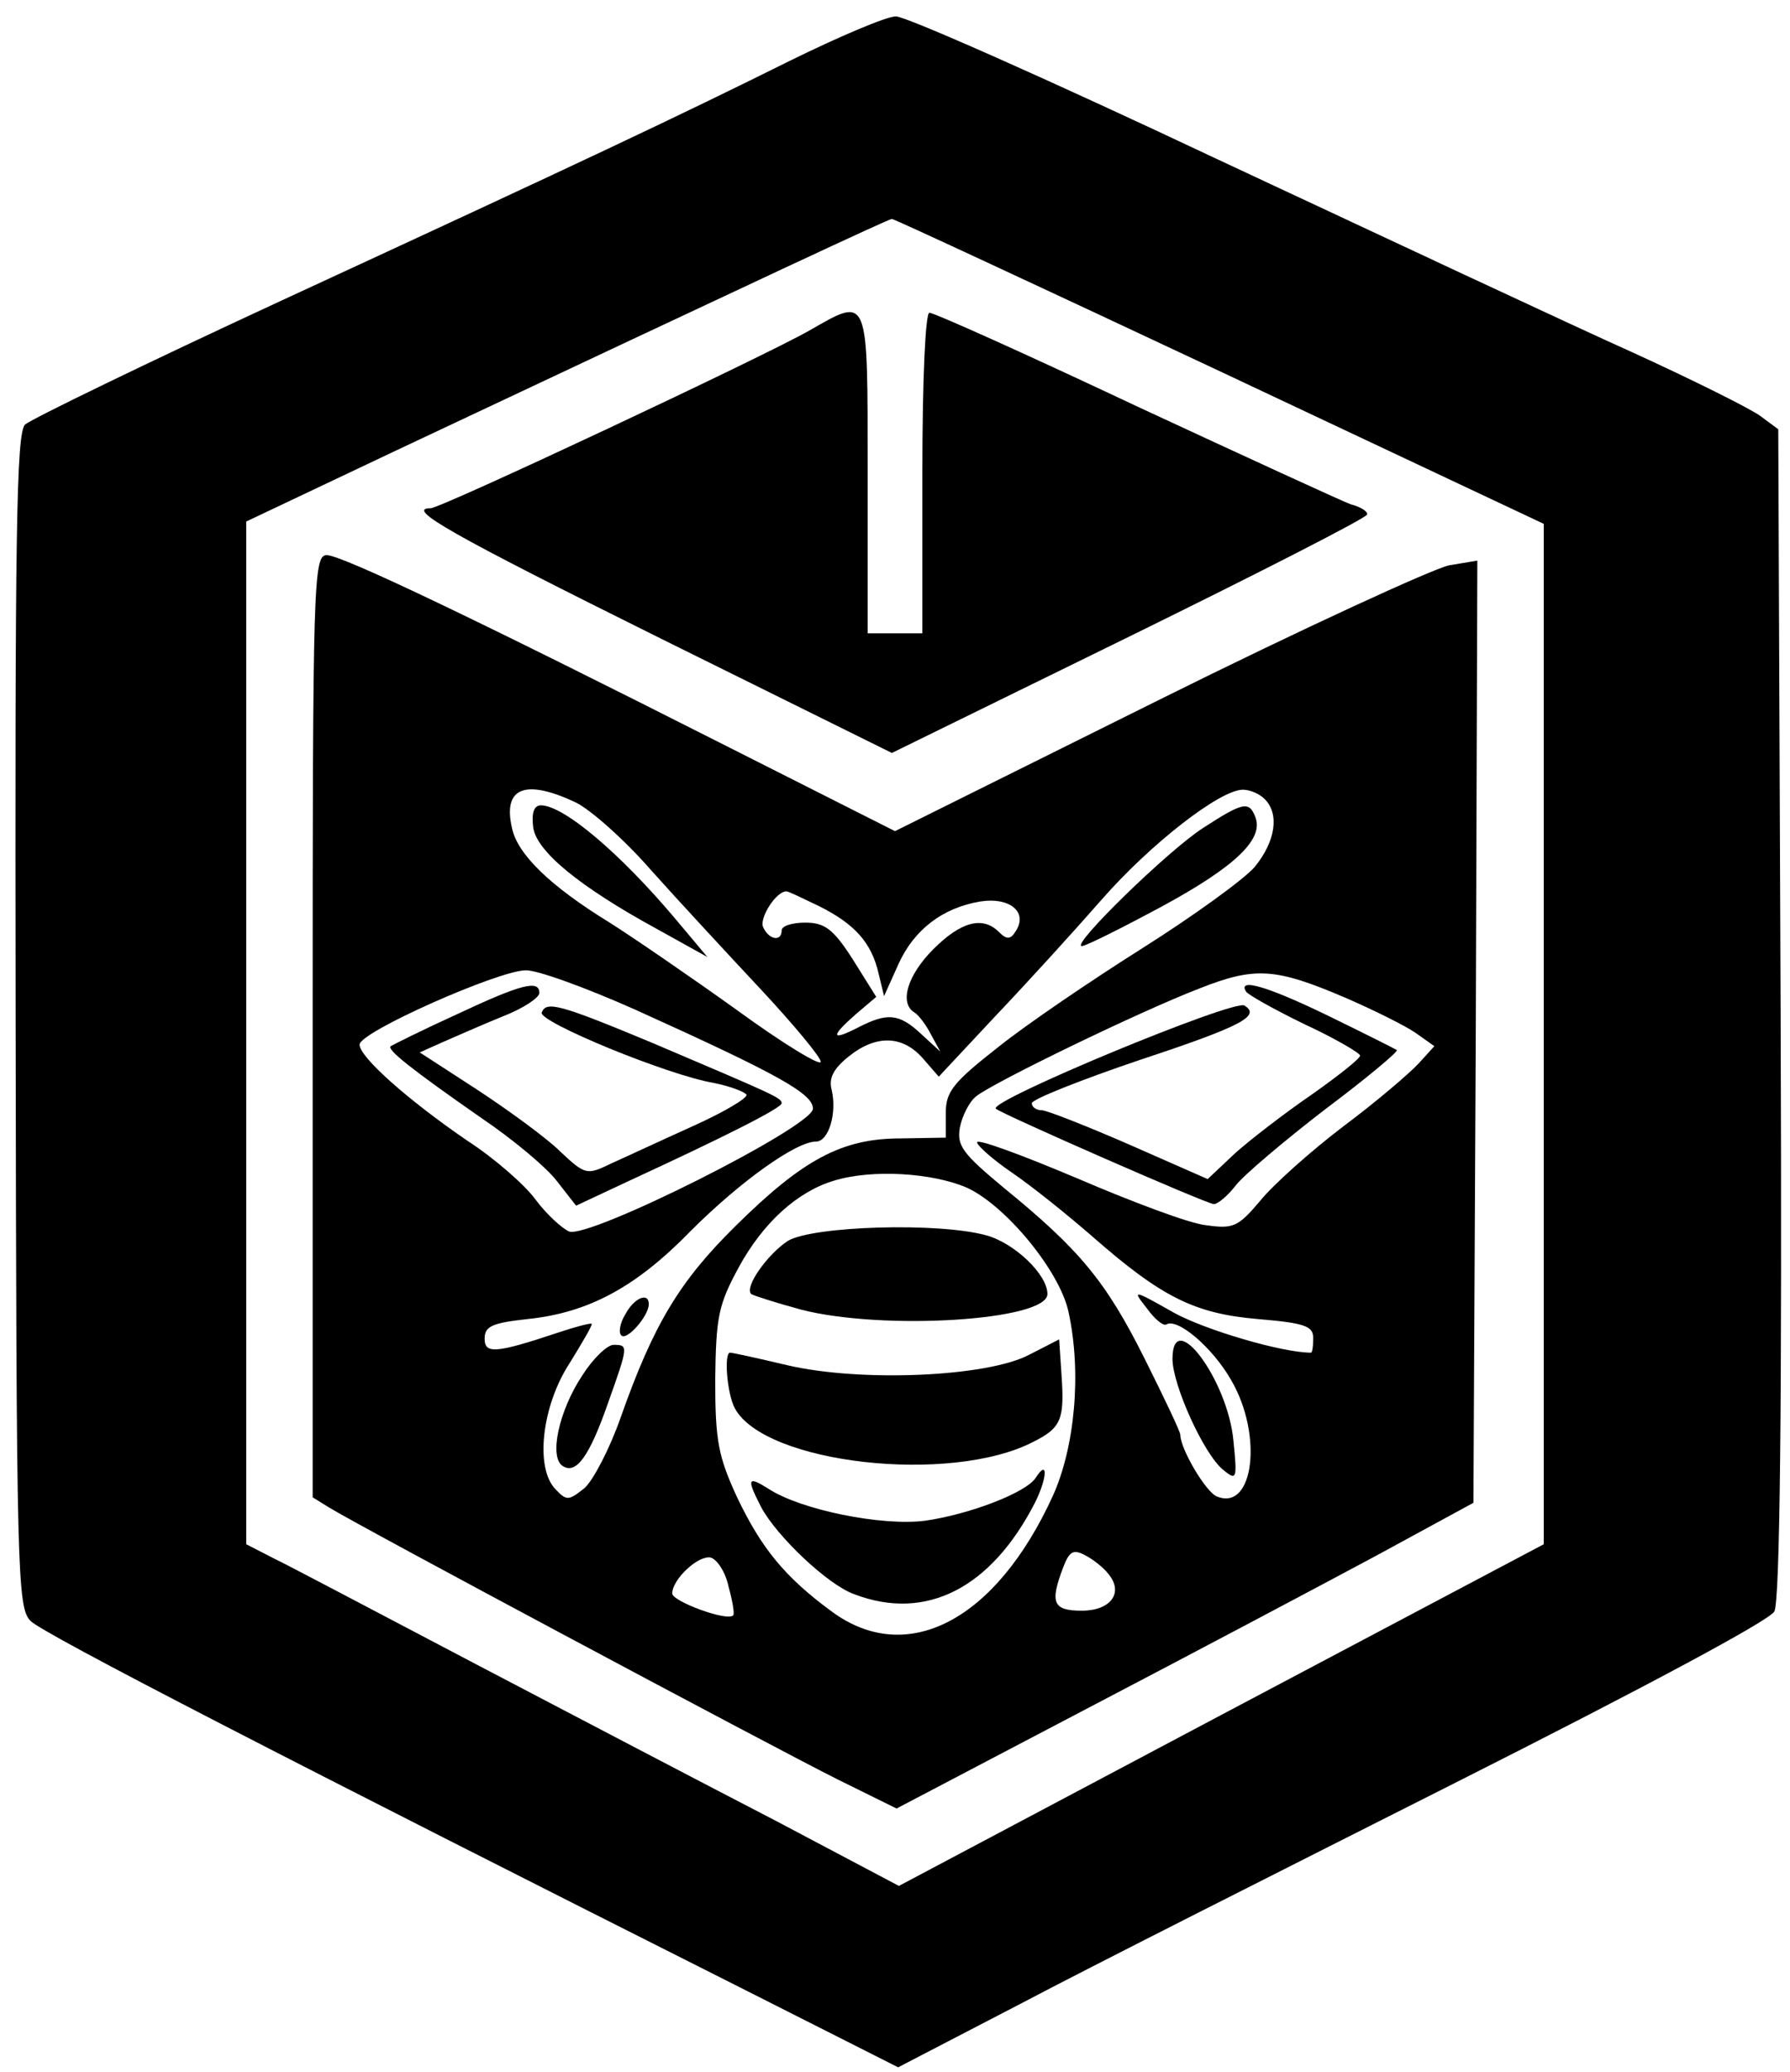<?xml version="1.0" encoding="UTF-8" standalone="no"?>
<svg
   version="1.0"
   width="229pt"
   height="265pt"
   viewBox="0 0 229 265"
   preserveAspectRatio="xMidYMid meet"
   id="svg13"
   sodipodi:docname="logo_inverted.svg"
   inkscape:version="1.3 (0e150ed6c4, 2023-07-21)"
   xmlns:inkscape="http://www.inkscape.org/namespaces/inkscape"
   xmlns:sodipodi="http://sodipodi.sourceforge.net/DTD/sodipodi-0.dtd"
   xmlns="http://www.w3.org/2000/svg"
   xmlns:svg="http://www.w3.org/2000/svg">
  <defs
     id="defs13">
    <filter
       style="color-interpolation-filters:sRGB;"
       inkscape:label="Invert"
       id="filter14"
       x="0"
       y="0"
       width="1"
       height="1">
      <feColorMatrix
         type="hueRotate"
         values="180"
         result="color1"
         id="feColorMatrix13" />
      <feColorMatrix
         values="-1 0 0 0 1 0 -1 0 0 1 0 0 -1 0 1 -0.21 -0.72 -0.07 2 0 "
         result="color2"
         id="feColorMatrix14" />
    </filter>
  </defs>
  <sodipodi:namedview
     id="namedview13"
     pagecolor="#ffffff"
     bordercolor="#000000"
     borderopacity="0.25"
     inkscape:showpageshadow="2"
     inkscape:pageopacity="0.0"
     inkscape:pagecheckerboard="0"
     inkscape:deskcolor="#d1d1d1"
     inkscape:document-units="pt"
     inkscape:zoom="2.3575472"
     inkscape:cx="152.489"
     inkscape:cy="176.66667"
     inkscape:window-width="1920"
     inkscape:window-height="1032"
     inkscape:window-x="0"
     inkscape:window-y="24"
     inkscape:window-maximized="1"
     inkscape:current-layer="svg13" />
  <g
     transform="translate(0,265) scale(0.1,-0.1)"
     fill="#000000"
     stroke="none"
     id="g13"
     style="filter:url(#filter14)">
    <path
       d="M1010 2572 c-145 -72 -257 -125 -649 -306 -173 -80 -321 -152 -329 -159 -11 -12 -13 -133 -12 -763 1 -705 2 -750 19 -767 15 -16 334 -180 918 -474 l192 -97 158 82 c87 46 337 172 555 282 242 122 401 207 408 219 7 14 10 253 8 766 l-3 746 -23 17 c-12 9 -86 46 -165 82 -78 35 -317 147 -531 247 -214 101 -399 183 -410 182 -12 0 -73 -26 -136 -57z m551 -397 l414 -195 0 -652 0 -653 -412 -218 -413 -219 -157 83 c-87 45 -259 135 -383 200 -124 65 -241 127 -260 136 l-35 18 0 654 0 654 190 90 c480 226 630 296 636 297 3 0 192 -88 420 -195z"
       id="path1" />
    <path
       d="M1035 2227 c-62 -35 -471 -227 -484 -227 -33 0 25 -33 295 -167 l295 -146 304 149 c167 82 304 152 304 156 1 4 -9 10 -21 13 -11 4 -135 61 -275 126 -140 66 -258 119 -264 119 -5 0 -9 -83 -9 -205 l0 -205 -35 0 -35 0 0 205 c0 231 2 226 -75 182z"
       id="path2" />
    <path
       d="M400 1337 l0 -602 21 -13 c35 -22 569 -307 651 -348 l75 -37 244 128 c134 70 300 158 369 195 l125 68 3 602 2 603 -36 -6 c-20 -4 -188 -81 -373 -173 l-336 -167 -210 106 c-332 168 -498 247 -517 247 -17 0 -18 -34 -18 -603z m336 287 c19 -9 63 -48 97 -87 34 -38 97 -106 140 -152 42 -45 77 -87 77 -93 0 -6 -48 23 -107 66 -60 43 -133 93 -163 112 -75 46 -118 87 -125 121 -12 52 17 63 81 33z m882 4 c19 -19 14 -54 -13 -87 -14 -16 -79 -63 -144 -104 -65 -41 -149 -98 -185 -127 -56 -44 -66 -56 -66 -83 l0 -32 -58 -1 c-75 0 -125 -27 -211 -112 -72 -71 -105 -126 -147 -245 -14 -40 -35 -80 -46 -90 -20 -16 -23 -17 -37 -2 -27 27 -18 107 18 162 16 26 29 48 28 50 -2 1 -21 -4 -42 -11 -81 -27 -95 -28 -95 -8 0 16 10 20 55 25 78 8 139 41 209 113 62 62 134 114 160 114 16 0 27 36 20 66 -4 15 2 27 22 43 35 28 69 27 95 -3 l20 -23 72 77 c40 42 101 109 136 149 63 72 152 141 181 141 9 0 21 -5 28 -12z m-570 -137 c46 -23 67 -47 76 -86 l7 -29 18 40 c20 45 57 73 105 81 37 6 61 -13 46 -37 -7 -12 -12 -12 -22 -2 -21 21 -49 13 -84 -22 -33 -33 -44 -69 -24 -81 5 -3 15 -16 21 -28 l12 -22 -25 23 c-28 26 -43 27 -80 8 -35 -18 -36 -12 -3 17 l26 22 -30 48 c-25 39 -36 47 -61 47 -16 0 -30 -4 -30 -10 0 -15 -17 -12 -24 5 -4 12 17 45 30 45 3 0 21 -9 42 -19z m-236 -132 c186 -84 228 -108 228 -127 0 -23 -287 -167 -312 -157 -9 4 -29 22 -43 41 -14 19 -53 53 -87 75 -76 52 -138 107 -138 123 0 16 176 94 212 95 14 1 77 -22 140 -50z m909 15 c37 -16 77 -36 90 -45 l24 -17 -20 -22 c-11 -12 -54 -49 -97 -81 -42 -32 -90 -75 -106 -95 -28 -33 -34 -36 -69 -31 -21 2 -95 30 -165 60 -71 30 -128 51 -128 46 0 -4 20 -22 45 -39 25 -17 71 -54 102 -81 89 -78 131 -99 212 -106 60 -5 71 -9 71 -24 0 -11 -1 -19 -3 -19 -37 0 -135 29 -175 51 -53 30 -54 30 -35 6 10 -14 21 -23 25 -21 14 9 59 -29 83 -71 41 -70 29 -168 -18 -149 -14 5 -47 61 -47 79 0 4 -21 48 -46 98 -49 98 -83 139 -180 218 -53 44 -60 54 -56 77 3 15 12 33 21 40 21 17 208 108 286 138 71 28 97 26 186 -12z m-484 -243 c50 -23 119 -107 130 -159 17 -78 8 -173 -20 -235 -73 -160 -187 -219 -283 -148 -60 44 -90 81 -121 146 -24 52 -28 72 -28 150 1 81 4 96 30 144 31 57 75 97 122 111 49 15 126 10 170 -9z m181 -494 c20 -24 3 -47 -34 -47 -37 0 -41 10 -24 55 8 21 13 24 28 16 10 -5 24 -16 30 -24z m-486 -16 c5 -18 8 -35 6 -37 -8 -8 -78 18 -78 28 0 18 33 49 49 46 8 -2 19 -18 23 -37z"
       id="path3" />
    <path
       d="M682 1593 c3 -31 59 -77 160 -132 l63 -35 -42 50 c-70 83 -142 144 -171 144 -9 0 -12 -10 -10 -27z"
       id="path4" />
    <path
       d="M1539 1591 c-45 -29 -170 -151 -155 -151 5 0 51 23 103 51 94 51 130 86 119 114 -8 21 -16 19 -67 -14z"
       id="path5" />
    <path
       d="M800 969 c-7 -11 -9 -24 -5 -27 7 -7 35 25 35 40 0 16 -19 8 -30 -13z"
       id="path6" />
    <path
       d="M745 891 c-30 -45 -43 -105 -25 -116 17 -11 34 12 58 81 26 73 26 74 7 74 -8 0 -26 -17 -40 -39z"
       id="path7" />
    <path
       d="M585 1353 c-44 -20 -82 -39 -85 -41 -6 -4 27 -30 116 -92 40 -27 83 -63 96 -80 l25 -32 64 30 c128 59 199 95 199 101 0 7 -10 11 -165 77 -120 50 -136 54 -142 39 -4 -12 161 -80 220 -90 20 -4 39 -11 42 -15 2 -4 -28 -22 -68 -40 -40 -18 -87 -40 -105 -48 -31 -15 -33 -15 -65 15 -17 17 -65 52 -106 79 l-74 48 29 13 c16 7 50 22 77 33 26 10 47 24 47 30 0 17 -22 12 -105 -27z"
       id="path8" />
    <path
       d="M1594 1382 c2 -4 36 -23 75 -42 39 -18 71 -37 71 -40 0 -4 -28 -26 -62 -50 -35 -24 -79 -58 -98 -75 l-35 -33 -100 44 c-55 24 -106 44 -112 44 -7 0 -13 4 -13 9 0 5 63 30 140 56 130 43 153 56 132 69 -14 8 -328 -122 -318 -132 8 -7 270 -122 279 -122 5 0 18 11 28 24 10 13 62 57 114 97 52 39 94 74 92 76 -3 2 -41 21 -86 43 -78 38 -118 50 -107 32z"
       id="path9" />
    <path
       d="M1500 912 c0 -33 40 -122 65 -142 17 -14 18 -12 13 37 -7 78 -78 173 -78 105z"
       id="path10" />
    <path
       d="M1008 1063 c-26 -17 -56 -59 -47 -68 3 -2 31 -11 64 -20 105 -27 315 -14 315 20 0 25 -42 65 -78 75 -61 17 -222 12 -254 -7z"
       id="path11" />
    <path
       d="M1316 917 c-54 -28 -215 -35 -309 -13 -38 9 -70 16 -73 16 -8 0 -4 -52 6 -71 38 -71 276 -98 382 -43 36 18 40 29 36 86 l-3 45 -39 -20z"
       id="path12" />
    <path
       d="M1325 760 c-12 -19 -85 -47 -142 -55 -55 -7 -159 14 -200 41 -27 17 -28 13 -9 -24 20 -37 85 -99 119 -111 92 -35 175 8 231 117 16 32 17 57 1 32z"
       id="path13" />
  </g>
</svg>
